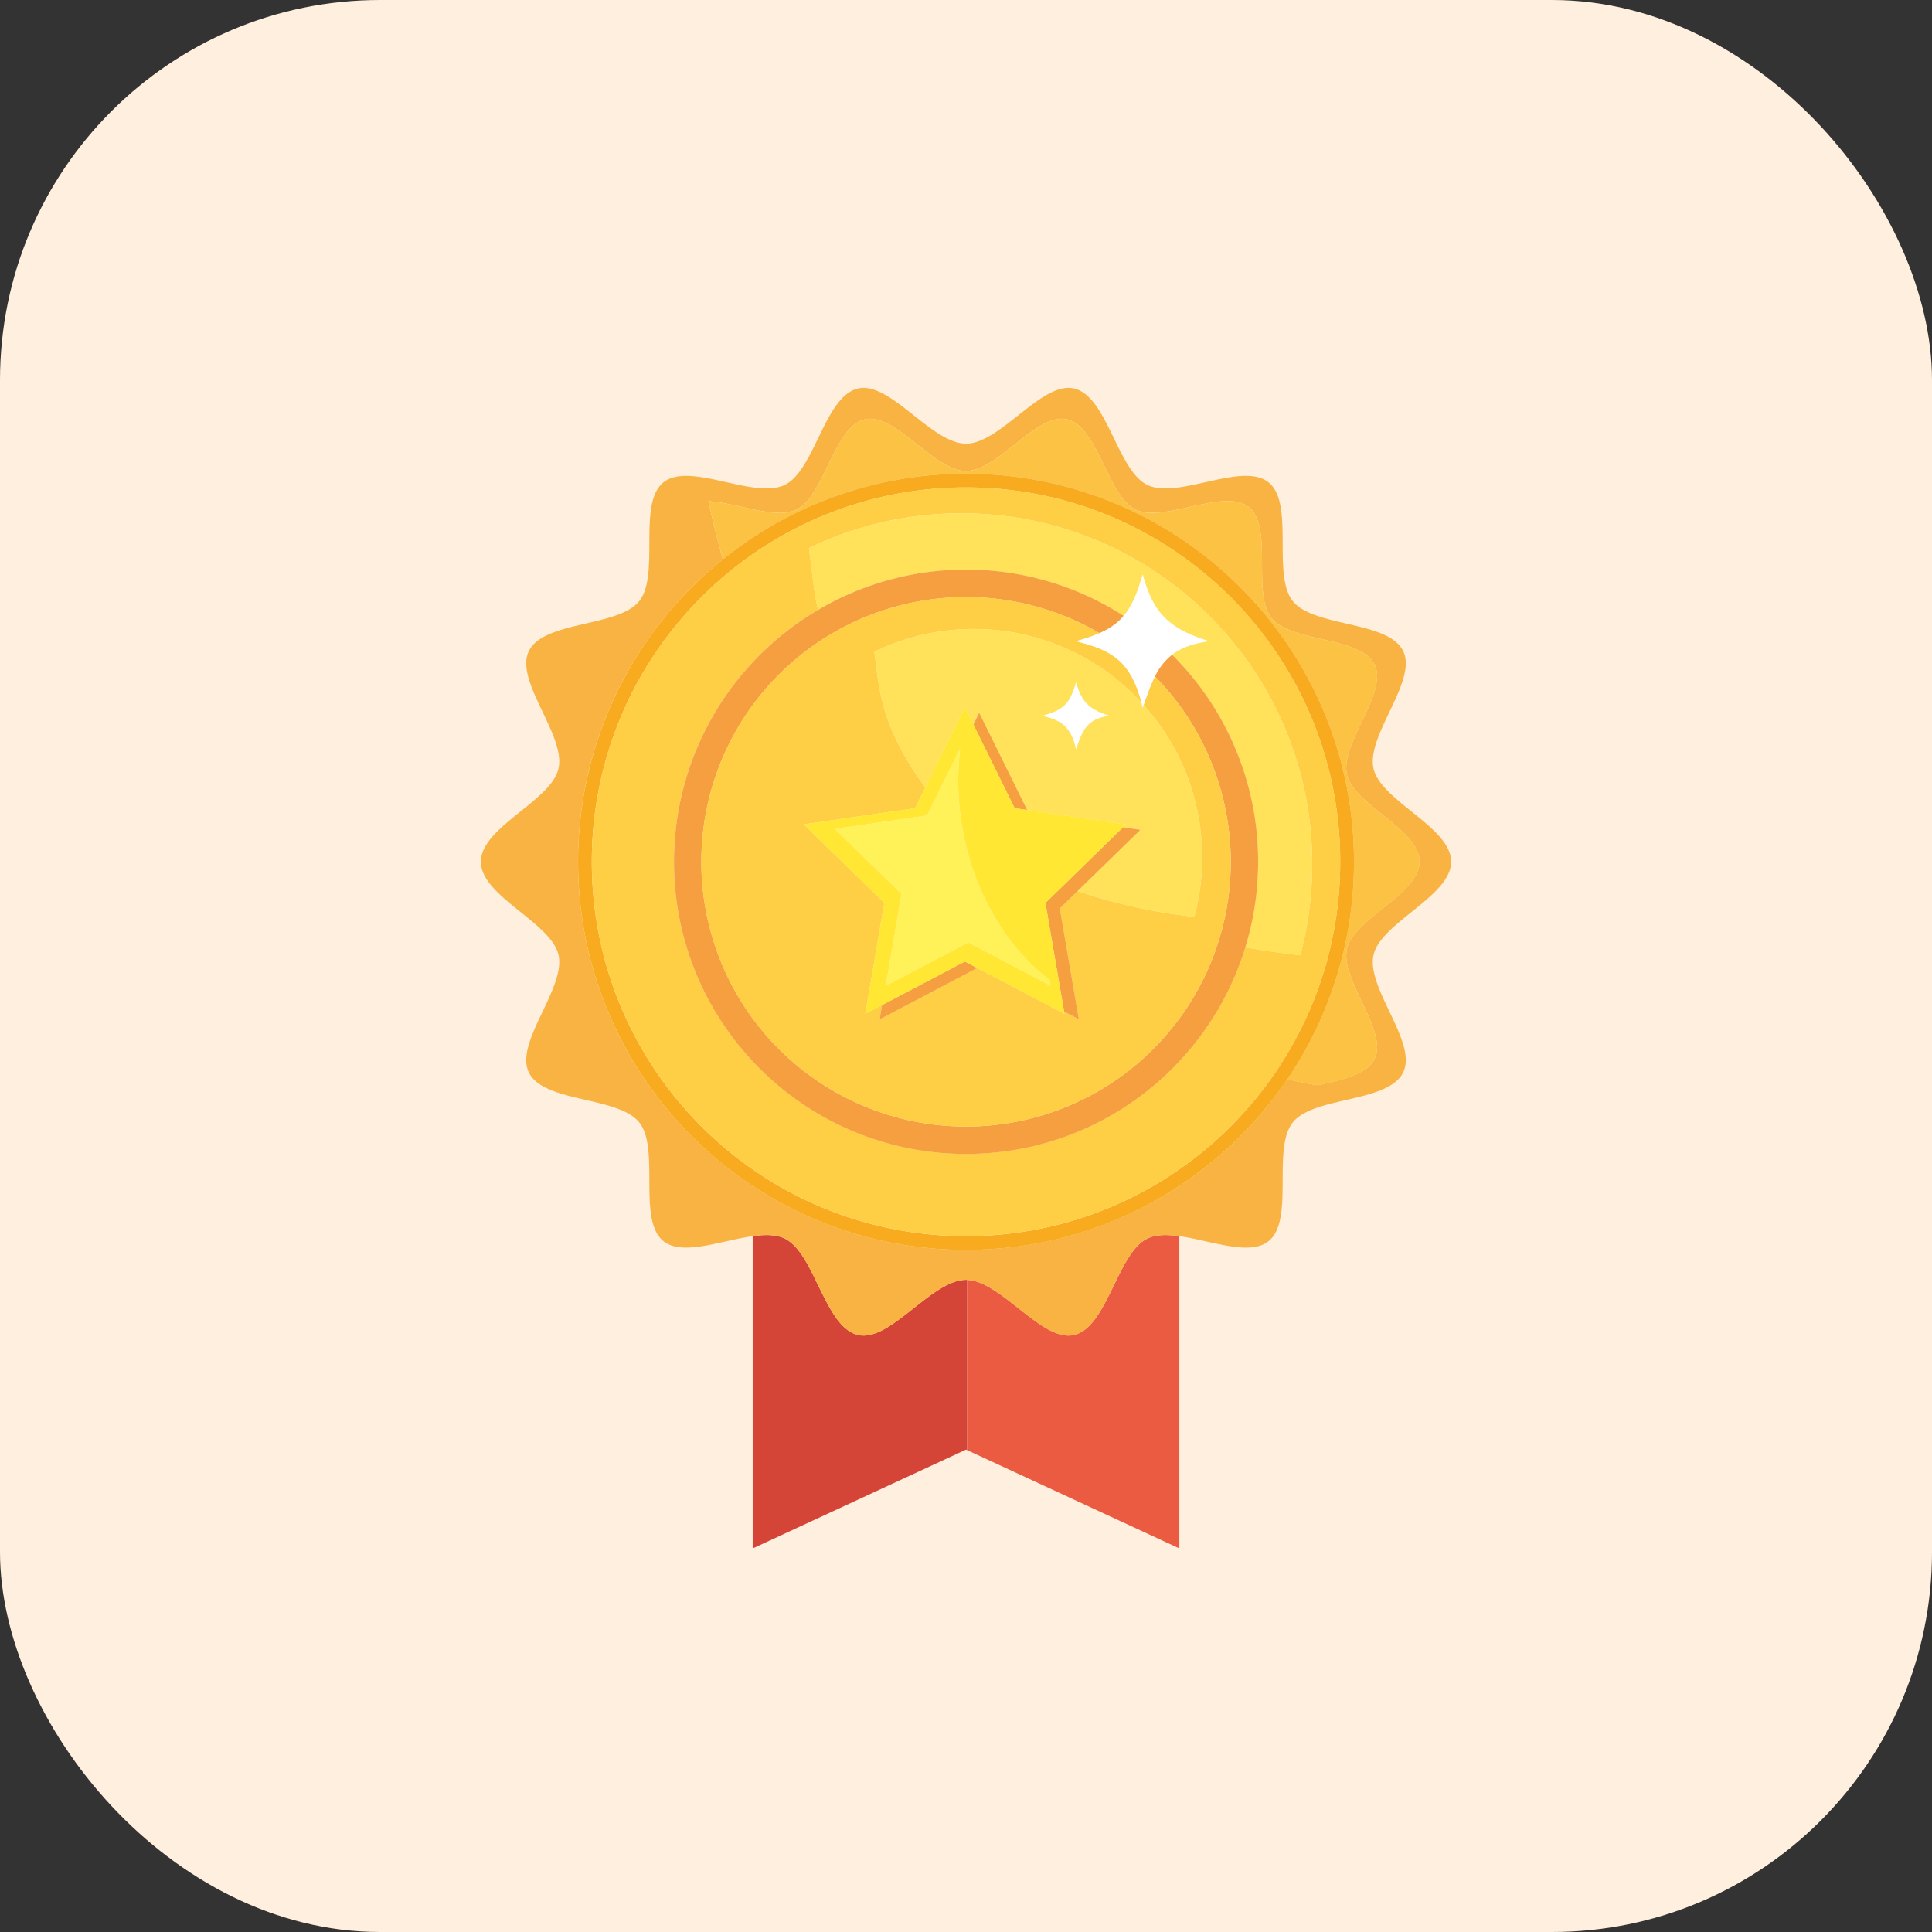 <svg fill="none" viewBox="0 0 61 61" xmlns="http://www.w3.org/2000/svg" xmlns:xlink="http://www.w3.org/1999/xlink"><rect x="0" y="0" width="61" height="61" fill="#333333" stroke="none"/><clipPath id="a"><path d="m0 0h30.636v36.642h-30.636z" transform="translate(15.182 12.247)"/></clipPath><rect fill="#ffefde" height="61" rx="12" width="61"/><g clip-path="url(#a)"><path d="m36.226 39.104c-.95.459-1.264 2.806-2.317 3.046-1.01.23-2.29-1.7-3.374-1.74v5.375l-.035-.016 6.736 3.12v-9.86c-.387-.055-.74-.056-1.01.075z" fill="#eb5b41"/><path d="m30.535 40.41-.034-.002c-1.09 0-2.388 1.974-3.409 1.742-1.053-.24-1.366-2.587-2.317-3.046-.27-.13-.623-.13-1.01-.075v9.86l6.736-3.12.034.016v-5.376z" fill="#d44538"/><path d="m45.818 27.208c0-1.09-2.219-1.918-2.45-2.939-.24-1.054 1.395-2.76.936-3.711-.466-.967-2.823-.749-3.486-1.58-.666-.834.068-3.084-.767-3.75-.83-.663-2.858.55-3.825.084-.95-.458-1.263-2.806-2.317-3.046-1.02-.232-2.318 1.742-3.409 1.742-1.09 0-2.388-1.974-3.408-1.742-1.054.24-1.367 2.588-2.317 3.046-.967.467-2.996-.747-3.826-.084-.834.666-.1 2.916-.766 3.75-.663.831-3.02.613-3.486 1.58-.459.95 1.176 2.657.936 3.711-.232 1.021-2.45 1.848-2.45 2.94 0 1.09 2.218 1.918 2.45 2.938.24 1.055-1.395 2.76-.936 3.712.466.966 2.823.748 3.486 1.579.666.834-.068 3.084.766 3.75.598.478 1.819-.019 2.816-.159.386-.054.74-.055 1.01.075.95.459 1.263 2.807 2.317 3.046 1.02.232 2.318-1.742 3.408-1.742l.035.002c1.084.04 2.364 1.97 3.374 1.74 1.054-.24 1.367-2.587 2.317-3.046.27-.13.623-.13 1.01-.075.997.14 2.218.637 2.816.16.834-.667.1-2.917.766-3.751.663-.83 3.02-.613 3.486-1.58.459-.95-1.176-2.657-.936-3.71.232-1.022 2.45-1.849 2.45-2.94zm-2.414 6.217c-.244.505-1.04.664-1.802.842-.32-.057-.639-.122-.957-.19a12.235 12.235 0 0 1 -10.145 5.385c-6.765 0-12.25-5.486-12.25-12.254 0-3.859 1.785-7.3 4.571-9.546a37.17 37.17 0 0 1 -.455-1.839c.9.05 2.113.587 2.782.264.888-.428 1.18-2.623 2.166-2.847.953-.217 2.166 1.629 3.186 1.629s2.232-1.846 3.186-1.63c.985.225 1.278 2.42 2.166 2.848.904.436 2.8-.698 3.577-.078.78.622.093 2.726.716 3.506.62.776 2.823.572 3.259 1.476.428.89-1.1 2.484-.876 3.47.217.954 2.291 1.727 2.291 2.747s-2.074 1.793-2.29 2.747c-.225.986 1.303 2.58.875 3.47z" fill="#f9b342"/><path d="m44.82 27.21c0-1.02-2.075-1.794-2.292-2.748-.224-.985 1.305-2.58.876-3.47-.436-.903-2.64-.7-3.26-1.476-.622-.78.065-2.883-.715-3.506-.776-.62-2.673.515-3.576.08-.89-.43-1.182-2.625-2.167-2.849-.954-.216-2.166 1.63-3.186 1.63s-2.232-1.847-3.186-1.63c-.985.224-1.278 2.42-2.166 2.848-.669.323-1.882-.215-2.781-.264.136.616.287 1.23.455 1.838a12.194 12.194 0 0 1 7.678-2.707c6.765 0 12.25 5.486 12.25 12.254 0 2.545-.776 4.91-2.105 6.868.318.068.637.133.957.19.763-.177 1.558-.337 1.802-.841.429-.89-1.1-2.485-.875-3.47.216-.954 2.29-1.727 2.29-2.747z" fill="#fcc243"/><path d="m30.5 14.956a12.195 12.195 0 0 0 -7.678 2.707 12.23 12.23 0 0 0 -4.57 9.546c0 6.768 5.483 12.254 12.248 12.254 4.221 0 7.943-2.136 10.146-5.385a12.199 12.199 0 0 0 2.104-6.869c0-6.767-5.484-12.253-12.25-12.253zm0 24.073c-6.525 0-11.815-5.292-11.815-11.82 0-6.527 5.29-11.819 11.815-11.819 6.526 0 11.815 5.292 11.815 11.82 0 6.527-5.29 11.819-11.815 11.819z" fill="#f8ab1f"/><path d="m30.501 15.389c-6.525 0-11.815 5.291-11.815 11.819 0 6.527 5.29 11.819 11.815 11.819s11.815-5.292 11.815-11.82c0-6.527-5.29-11.818-11.815-11.818zm9.504 14.634a28.306 28.306 0 0 1 -.686-.111c-1.155 3.775-4.666 6.52-8.818 6.52-5.093 0-9.222-4.13-9.222-9.225a9.22 9.22 0 0 1 4.547-7.95c-.065-.318-.119-.64-.161-.968-.043-.328-.08-.656-.124-.983 1.456-.706 3.09-1.1 4.817-1.1 6.116 0 11.074 4.959 11.074 11.077a11.1 11.1 0 0 1 -.378 2.878c-.35-.04-.7-.086-1.049-.138z" fill="#fece44"/><path d="m30.357 16.207c-1.727 0-3.36.395-4.817 1.1.043.328.081.656.124.984.042.327.096.65.16.968a9.174 9.174 0 0 1 4.676-1.274c1.835 0 3.543.538 4.98 1.462.257-.306.429-.715.597-1.306.306 1.069.69 1.687 2.103 2.104-.531.07-.901.217-1.175.427a9.197 9.197 0 0 1 2.716 6.537 9.25 9.25 0 0 1 -.403 2.705 29.15 29.15 0 0 0 1.735.249c.246-.918.378-1.883.378-2.878 0-6.118-4.958-11.078-11.074-11.078z" fill="#ffe15a"/><path d="m37.007 20.672c-.24.183-.407.415-.542.683a8.358 8.358 0 0 1 -5.964 14.214 8.358 8.358 0 0 1 -8.357-8.36 8.358 8.358 0 0 1 12.573-7.217c.326-.144.57-.316.764-.545a9.173 9.173 0 0 0 -4.98-1.463 9.172 9.172 0 0 0 -4.675 1.275 9.22 9.22 0 0 0 -4.546 7.95c0 5.095 4.128 9.225 9.221 9.225 4.152 0 7.663-2.746 8.818-6.52a9.226 9.226 0 0 0 .404-2.705 9.198 9.198 0 0 0 -2.716-6.537z" fill="#f59f40"/><path d="m37.956 27.075a7.24 7.24 0 0 1 -.246 1.874 21.97 21.97 0 0 1 -.683-.09 16.645 16.645 0 0 1 -3.002-.727l-.564.55.6 3.503-.465-.245.012.071-2.752-1.448-3.083 1.622.077-.453-.53.279.6-3.503-2.544-2.48 3.516-.51.323-.656a9.128 9.128 0 0 1 -.99-1.657c-.293-.636-.449-1.297-.539-1.988-.027-.214-.052-.428-.08-.641a7.183 7.183 0 0 1 3.137-.717c2.092 0 3.975.892 5.293 2.315-.352-1.38-1.035-1.663-2.062-1.93.289-.079.531-.16.741-.253a8.358 8.358 0 0 0 -12.572 7.218 8.358 8.358 0 0 0 8.357 8.36 8.358 8.358 0 0 0 5.964-14.214c-.134.266-.238.57-.354.9a7.19 7.19 0 0 1 1.846 4.82z" fill="#fece44"/><path d="m30.743 19.859a7.182 7.182 0 0 0 -3.137.716c.028.214.052.427.08.641.09.692.245 1.353.539 1.989.264.572.598 1.138.99 1.657l1.249-2.532.27.546.183-.372 1.515 3.07 3.119.454-.096.093.55.08-1.98 1.93c.975.34 1.99.576 3.001.728.227.034.455.063.684.09.16-.598.246-1.227.246-1.875a7.19 7.19 0 0 0 -1.846-4.82l-.033.093a5.677 5.677 0 0 0 -.041-.174 7.192 7.192 0 0 0 -5.293-2.315zm3.231 3.792c-.169-.765-.517-.913-1.051-1.052.668-.182.863-.392 1.051-1.052.153.535.345.844 1.052 1.052-.752.099-.86.507-1.052 1.052z" fill="#ffe15a"/><path d="m27.85 31.733-.077.453 3.082-1.622-.391-.205zm4.582-6.157-1.515-3.071-.184.373 1.303 2.64zm3.024.545-2.448 2.387.589 3.43.465.246-.6-3.503.564-.55 1.98-1.93z" fill="#f59f40"/><path d="m33.008 28.51 2.448-2.388.096-.093-3.119-.454-.396-.057-1.303-2.64-.27-.547-1.248 2.532-.323.655-3.516.51 2.544 2.481-.6 3.503.53-.28 2.614-1.374.392.206 2.752 1.448-.012-.072-.588-3.43zm-5.04 2.615.497-2.9-2.106-2.054 2.911-.423 1.046-2.119c-.331 2.72.69 5.677 2.828 7.317l.03.179-2.602-1.37z" fill="#ffe733"/><path d="m33.175 31.125-.03-.18c-2.139-1.64-3.16-4.596-2.83-7.316l-1.045 2.119-2.91.423 2.105 2.054-.497 2.9 2.604-1.37z" fill="#fff158"/><path d="m34.715 19.991c-.21.092-.452.175-.74.253 1.026.267 1.71.55 2.06 1.93.015.056.03.114.042.174l.033-.093c.116-.33.22-.634.354-.9a1.9 1.9 0 0 1 .541-.684c.274-.21.644-.357 1.175-.427-1.413-.416-1.798-1.035-2.103-2.103-.168.59-.34 1-.598 1.305-.194.23-.437.4-.764.545zm-.74 1.556c-.188.66-.383.87-1.052 1.052.535.139.883.286 1.052 1.052.193-.545.3-.953 1.051-1.052-.706-.209-.899-.518-1.051-1.052z" fill="#fff"/></g></svg>